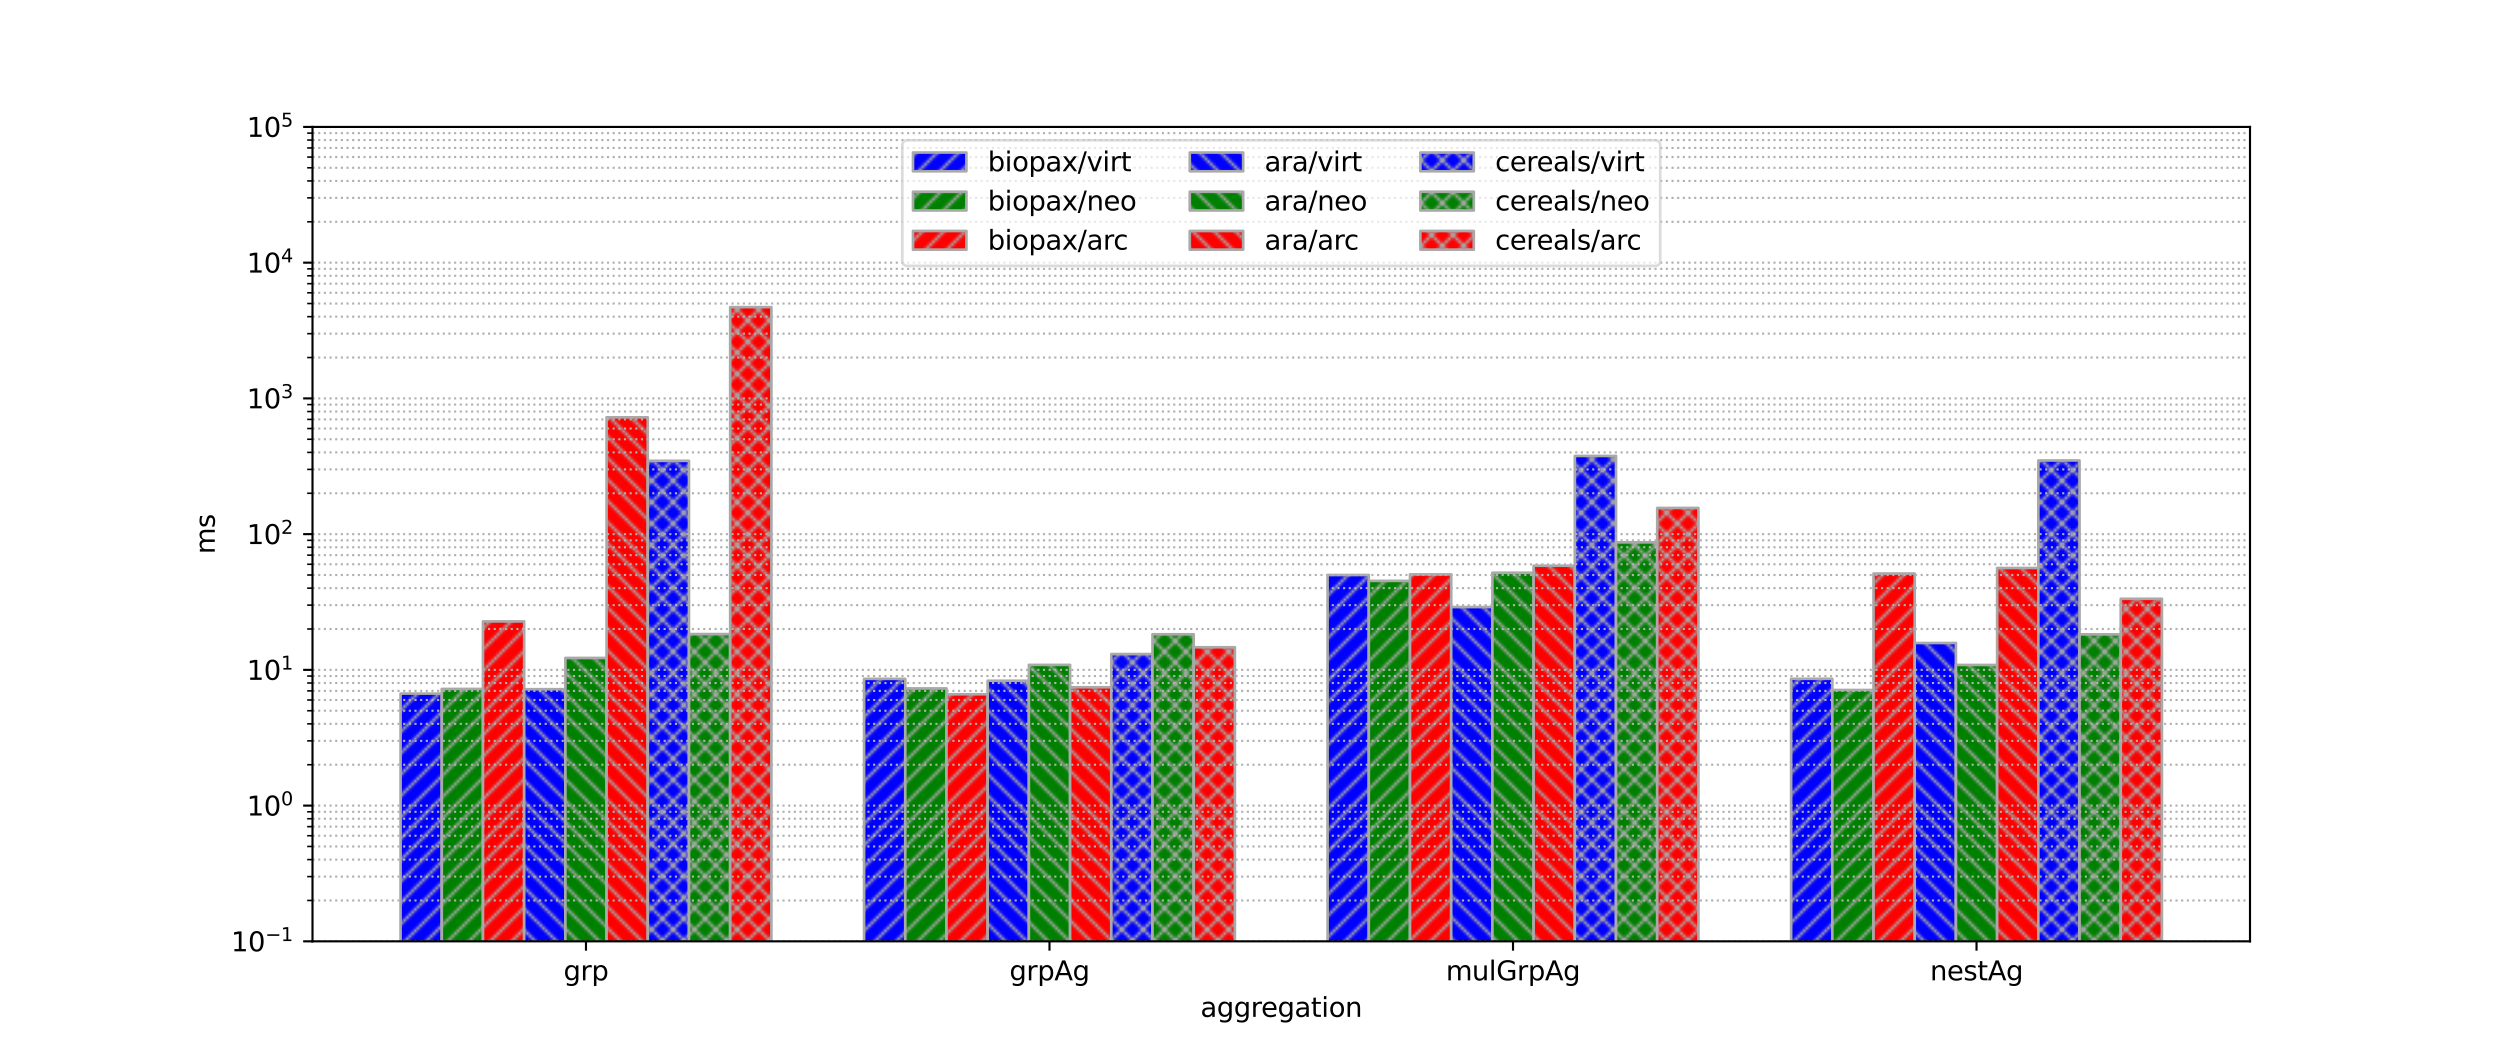 <?xml version="1.0" encoding="utf-8" standalone="no"?>
<!DOCTYPE svg PUBLIC "-//W3C//DTD SVG 1.1//EN"
  "http://www.w3.org/Graphics/SVG/1.1/DTD/svg11.dtd">
<svg xmlns:xlink="http://www.w3.org/1999/xlink" width="936pt" height="396pt" viewBox="0 0 936 396" xmlns="http://www.w3.org/2000/svg" version="1.1">
 <defs>
  <style type="text/css">*{stroke-linejoin: round; stroke-linecap: butt}</style>
 </defs>
 <g id="figure_1">
  <g id="patch_1">
   <path d="M 0 396 
L 936 396 
L 936 0 
L 0 0 
z
" style="fill: #ffffff"/>
  </g>
  <g id="axes_1">
   <g id="patch_2">
    <path d="M 117 352.44 
L 842.4 352.44 
L 842.4 47.52 
L 117 47.52 
z
" style="fill: #ffffff"/>
   </g>
   <g id="patch_3">
    <path d="M 149.973 51121.62 
L 165.399 51121.62 
L 165.399 259.673 
L 149.973 259.673 
z
" clip-path="url(#p33248827bf)" style="fill: url(#he54d817ed1); stroke: #a9a9a9; stroke-linejoin: miter"/>
   </g>
   <g id="patch_4">
    <path d="M 323.513 51121.62 
L 338.939 51121.62 
L 338.939 254.172 
L 323.513 254.172 
z
" clip-path="url(#p33248827bf)" style="fill: url(#he54d817ed1); stroke: #a9a9a9; stroke-linejoin: miter"/>
   </g>
   <g id="patch_5">
    <path d="M 497.054 51121.62 
L 512.48 51121.62 
L 512.48 215.278 
L 497.054 215.278 
z
" clip-path="url(#p33248827bf)" style="fill: url(#he54d817ed1); stroke: #a9a9a9; stroke-linejoin: miter"/>
   </g>
   <g id="patch_6">
    <path d="M 670.595 51121.62 
L 686.021 51121.62 
L 686.021 254.141 
L 670.595 254.141 
z
" clip-path="url(#p33248827bf)" style="fill: url(#he54d817ed1); stroke: #a9a9a9; stroke-linejoin: miter"/>
   </g>
   <g id="patch_7">
    <path d="M 165.399 51121.62 
L 180.824 51121.62 
L 180.824 257.933 
L 165.399 257.933 
z
" clip-path="url(#p33248827bf)" style="fill: url(#h259ce71953); stroke: #a9a9a9; stroke-linejoin: miter"/>
   </g>
   <g id="patch_8">
    <path d="M 338.939 51121.62 
L 354.365 51121.62 
L 354.365 257.749 
L 338.939 257.749 
z
" clip-path="url(#p33248827bf)" style="fill: url(#h259ce71953); stroke: #a9a9a9; stroke-linejoin: miter"/>
   </g>
   <g id="patch_9">
    <path d="M 512.48 51121.62 
L 527.906 51121.62 
L 527.906 217.47 
L 512.48 217.47 
z
" clip-path="url(#p33248827bf)" style="fill: url(#h259ce71953); stroke: #a9a9a9; stroke-linejoin: miter"/>
   </g>
   <g id="patch_10">
    <path d="M 686.021 51121.62 
L 701.446 51121.62 
L 701.446 258.331 
L 686.021 258.331 
z
" clip-path="url(#p33248827bf)" style="fill: url(#h259ce71953); stroke: #a9a9a9; stroke-linejoin: miter"/>
   </g>
   <g id="patch_11">
    <path d="M 180.824 51121.62 
L 196.25 51121.62 
L 196.25 232.646 
L 180.824 232.646 
z
" clip-path="url(#p33248827bf)" style="fill: url(#h0d21b7166c); stroke: #a9a9a9; stroke-linejoin: miter"/>
   </g>
   <g id="patch_12">
    <path d="M 354.365 51121.62 
L 369.791 51121.62 
L 369.791 259.924 
L 354.365 259.924 
z
" clip-path="url(#p33248827bf)" style="fill: url(#h0d21b7166c); stroke: #a9a9a9; stroke-linejoin: miter"/>
   </g>
   <g id="patch_13">
    <path d="M 527.906 51121.62 
L 543.332 51121.62 
L 543.332 215.057 
L 527.906 215.057 
z
" clip-path="url(#p33248827bf)" style="fill: url(#h0d21b7166c); stroke: #a9a9a9; stroke-linejoin: miter"/>
   </g>
   <g id="patch_14">
    <path d="M 701.446 51121.62 
L 716.872 51121.62 
L 716.872 214.742 
L 701.446 214.742 
z
" clip-path="url(#p33248827bf)" style="fill: url(#h0d21b7166c); stroke: #a9a9a9; stroke-linejoin: miter"/>
   </g>
   <g id="patch_15">
    <path d="M 196.25 51121.62 
L 211.676 51121.62 
L 211.676 258.045 
L 196.25 258.045 
z
" clip-path="url(#p33248827bf)" style="fill: url(#hd08a223cf0); stroke: #a9a9a9; stroke-linejoin: miter"/>
   </g>
   <g id="patch_16">
    <path d="M 369.791 51121.62 
L 385.217 51121.62 
L 385.217 254.86 
L 369.791 254.86 
z
" clip-path="url(#p33248827bf)" style="fill: url(#hd08a223cf0); stroke: #a9a9a9; stroke-linejoin: miter"/>
   </g>
   <g id="patch_17">
    <path d="M 543.332 51121.62 
L 558.757 51121.62 
L 558.757 227.295 
L 543.332 227.295 
z
" clip-path="url(#p33248827bf)" style="fill: url(#hd08a223cf0); stroke: #a9a9a9; stroke-linejoin: miter"/>
   </g>
   <g id="patch_18">
    <path d="M 716.872 51121.62 
L 732.298 51121.62 
L 732.298 240.729 
L 716.872 240.729 
z
" clip-path="url(#p33248827bf)" style="fill: url(#hd08a223cf0); stroke: #a9a9a9; stroke-linejoin: miter"/>
   </g>
   <g id="patch_19">
    <path d="M 211.676 51121.62 
L 227.102 51121.62 
L 227.102 246.344 
L 211.676 246.344 
z
" clip-path="url(#p33248827bf)" style="fill: url(#h68575ce1ff); stroke: #a9a9a9; stroke-linejoin: miter"/>
   </g>
   <g id="patch_20">
    <path d="M 385.217 51121.62 
L 400.643 51121.62 
L 400.643 248.928 
L 385.217 248.928 
z
" clip-path="url(#p33248827bf)" style="fill: url(#h68575ce1ff); stroke: #a9a9a9; stroke-linejoin: miter"/>
   </g>
   <g id="patch_21">
    <path d="M 558.757 51121.62 
L 574.183 51121.62 
L 574.183 214.425 
L 558.757 214.425 
z
" clip-path="url(#p33248827bf)" style="fill: url(#h68575ce1ff); stroke: #a9a9a9; stroke-linejoin: miter"/>
   </g>
   <g id="patch_22">
    <path d="M 732.298 51121.62 
L 747.724 51121.62 
L 747.724 248.947 
L 732.298 248.947 
z
" clip-path="url(#p33248827bf)" style="fill: url(#h68575ce1ff); stroke: #a9a9a9; stroke-linejoin: miter"/>
   </g>
   <g id="patch_23">
    <path d="M 227.102 51121.62 
L 242.528 51121.62 
L 242.528 156.261 
L 227.102 156.261 
z
" clip-path="url(#p33248827bf)" style="fill: url(#h7bed62c52a); stroke: #a9a9a9; stroke-linejoin: miter"/>
   </g>
   <g id="patch_24">
    <path d="M 400.643 51121.62 
L 416.068 51121.62 
L 416.068 257.316 
L 400.643 257.316 
z
" clip-path="url(#p33248827bf)" style="fill: url(#h7bed62c52a); stroke: #a9a9a9; stroke-linejoin: miter"/>
   </g>
   <g id="patch_25">
    <path d="M 574.183 51121.62 
L 589.609 51121.62 
L 589.609 211.813 
L 574.183 211.813 
z
" clip-path="url(#p33248827bf)" style="fill: url(#h7bed62c52a); stroke: #a9a9a9; stroke-linejoin: miter"/>
   </g>
   <g id="patch_26">
    <path d="M 747.724 51121.62 
L 763.15 51121.62 
L 763.15 212.656 
L 747.724 212.656 
z
" clip-path="url(#p33248827bf)" style="fill: url(#h7bed62c52a); stroke: #a9a9a9; stroke-linejoin: miter"/>
   </g>
   <g id="patch_27">
    <path d="M 242.528 51121.62 
L 257.954 51121.62 
L 257.954 172.535 
L 242.528 172.535 
z
" clip-path="url(#p33248827bf)" style="fill: url(#h394f03400f); stroke: #a9a9a9; stroke-linejoin: miter"/>
   </g>
   <g id="patch_28">
    <path d="M 416.068 51121.62 
L 431.494 51121.62 
L 431.494 244.894 
L 416.068 244.894 
z
" clip-path="url(#p33248827bf)" style="fill: url(#h394f03400f); stroke: #a9a9a9; stroke-linejoin: miter"/>
   </g>
   <g id="patch_29">
    <path d="M 589.609 51121.62 
L 605.035 51121.62 
L 605.035 170.694 
L 589.609 170.694 
z
" clip-path="url(#p33248827bf)" style="fill: url(#h394f03400f); stroke: #a9a9a9; stroke-linejoin: miter"/>
   </g>
   <g id="patch_30">
    <path d="M 763.15 51121.62 
L 778.576 51121.62 
L 778.576 172.408 
L 763.15 172.408 
z
" clip-path="url(#p33248827bf)" style="fill: url(#h394f03400f); stroke: #a9a9a9; stroke-linejoin: miter"/>
   </g>
   <g id="patch_31">
    <path d="M 257.954 51121.62 
L 273.379 51121.62 
L 273.379 237.407 
L 257.954 237.407 
z
" clip-path="url(#p33248827bf)" style="fill: url(#hf4acdbc3f7); stroke: #a9a9a9; stroke-linejoin: miter"/>
   </g>
   <g id="patch_32">
    <path d="M 431.494 51121.62 
L 446.92 51121.62 
L 446.92 237.461 
L 431.494 237.461 
z
" clip-path="url(#p33248827bf)" style="fill: url(#hf4acdbc3f7); stroke: #a9a9a9; stroke-linejoin: miter"/>
   </g>
   <g id="patch_33">
    <path d="M 605.035 51121.62 
L 620.461 51121.62 
L 620.461 203.054 
L 605.035 203.054 
z
" clip-path="url(#p33248827bf)" style="fill: url(#hf4acdbc3f7); stroke: #a9a9a9; stroke-linejoin: miter"/>
   </g>
   <g id="patch_34">
    <path d="M 778.576 51121.62 
L 794.001 51121.62 
L 794.001 237.495 
L 778.576 237.495 
z
" clip-path="url(#p33248827bf)" style="fill: url(#hf4acdbc3f7); stroke: #a9a9a9; stroke-linejoin: miter"/>
   </g>
   <g id="patch_35">
    <path d="M 273.379 51121.62 
L 288.805 51121.62 
L 288.805 114.984 
L 273.379 114.984 
z
" clip-path="url(#p33248827bf)" style="fill: url(#h3e6540f094); stroke: #a9a9a9; stroke-linejoin: miter"/>
   </g>
   <g id="patch_36">
    <path d="M 446.92 51121.62 
L 462.346 51121.62 
L 462.346 242.326 
L 446.92 242.326 
z
" clip-path="url(#p33248827bf)" style="fill: url(#h3e6540f094); stroke: #a9a9a9; stroke-linejoin: miter"/>
   </g>
   <g id="patch_37">
    <path d="M 620.461 51121.62 
L 635.887 51121.62 
L 635.887 190.179 
L 620.461 190.179 
z
" clip-path="url(#p33248827bf)" style="fill: url(#h3e6540f094); stroke: #a9a9a9; stroke-linejoin: miter"/>
   </g>
   <g id="patch_38">
    <path d="M 794.001 51121.62 
L 809.427 51121.62 
L 809.427 224.188 
L 794.001 224.188 
z
" clip-path="url(#p33248827bf)" style="fill: url(#h3e6540f094); stroke: #a9a9a9; stroke-linejoin: miter"/>
   </g>
   <g id="matplotlib.axis_1">
    <g id="xtick_1">
     <g id="line2d_1">
      <defs>
       <path id="md94bb6990f" d="M 0 0 
L 0 3.5 
" style="stroke: #000000; stroke-width: 0.8"/>
      </defs>
      <g>
       <use xlink:href="#md94bb6990f" x="219.389" y="352.44" style="stroke: #000000; stroke-width: 0.8"/>
      </g>
     </g>
     <g id="text_1">
      <!-- grp -->
      <g transform="translate(210.985 367.038) scale(0.1 -0.1)">
       <defs>
        <path id="DejaVuSans-67" d="M 2906 1791 
Q 2906 2416 2648 2759 
Q 2391 3103 1925 3103 
Q 1463 3103 1205 2759 
Q 947 2416 947 1791 
Q 947 1169 1205 825 
Q 1463 481 1925 481 
Q 2391 481 2648 825 
Q 2906 1169 2906 1791 
z
M 3481 434 
Q 3481 -459 3084 -895 
Q 2688 -1331 1869 -1331 
Q 1566 -1331 1297 -1286 
Q 1028 -1241 775 -1147 
L 775 -588 
Q 1028 -725 1275 -790 
Q 1522 -856 1778 -856 
Q 2344 -856 2625 -561 
Q 2906 -266 2906 331 
L 2906 616 
Q 2728 306 2450 153 
Q 2172 0 1784 0 
Q 1141 0 747 490 
Q 353 981 353 1791 
Q 353 2603 747 3093 
Q 1141 3584 1784 3584 
Q 2172 3584 2450 3431 
Q 2728 3278 2906 2969 
L 2906 3500 
L 3481 3500 
L 3481 434 
z
" transform="scale(0.016)"/>
        <path id="DejaVuSans-72" d="M 2631 2963 
Q 2534 3019 2420 3045 
Q 2306 3072 2169 3072 
Q 1681 3072 1420 2755 
Q 1159 2438 1159 1844 
L 1159 0 
L 581 0 
L 581 3500 
L 1159 3500 
L 1159 2956 
Q 1341 3275 1631 3429 
Q 1922 3584 2338 3584 
Q 2397 3584 2469 3576 
Q 2541 3569 2628 3553 
L 2631 2963 
z
" transform="scale(0.016)"/>
        <path id="DejaVuSans-70" d="M 1159 525 
L 1159 -1331 
L 581 -1331 
L 581 3500 
L 1159 3500 
L 1159 2969 
Q 1341 3281 1617 3432 
Q 1894 3584 2278 3584 
Q 2916 3584 3314 3078 
Q 3713 2572 3713 1747 
Q 3713 922 3314 415 
Q 2916 -91 2278 -91 
Q 1894 -91 1617 61 
Q 1341 213 1159 525 
z
M 3116 1747 
Q 3116 2381 2855 2742 
Q 2594 3103 2138 3103 
Q 1681 3103 1420 2742 
Q 1159 2381 1159 1747 
Q 1159 1113 1420 752 
Q 1681 391 2138 391 
Q 2594 391 2855 752 
Q 3116 1113 3116 1747 
z
" transform="scale(0.016)"/>
       </defs>
       <use xlink:href="#DejaVuSans-67"/>
       <use xlink:href="#DejaVuSans-72" x="63.477"/>
       <use xlink:href="#DejaVuSans-70" x="104.59"/>
      </g>
     </g>
    </g>
    <g id="xtick_2">
     <g id="line2d_2">
      <g>
       <use xlink:href="#md94bb6990f" x="392.93" y="352.44" style="stroke: #000000; stroke-width: 0.8"/>
      </g>
     </g>
     <g id="text_2">
      <!-- grpAg -->
      <g transform="translate(377.931 367.038) scale(0.1 -0.1)">
       <defs>
        <path id="DejaVuSans-41" d="M 2188 4044 
L 1331 1722 
L 3047 1722 
L 2188 4044 
z
M 1831 4666 
L 2547 4666 
L 4325 0 
L 3669 0 
L 3244 1197 
L 1141 1197 
L 716 0 
L 50 0 
L 1831 4666 
z
" transform="scale(0.016)"/>
       </defs>
       <use xlink:href="#DejaVuSans-67"/>
       <use xlink:href="#DejaVuSans-72" x="63.477"/>
       <use xlink:href="#DejaVuSans-70" x="104.59"/>
       <use xlink:href="#DejaVuSans-41" x="168.066"/>
       <use xlink:href="#DejaVuSans-67" x="236.475"/>
      </g>
     </g>
    </g>
    <g id="xtick_3">
     <g id="line2d_3">
      <g>
       <use xlink:href="#md94bb6990f" x="566.47" y="352.44" style="stroke: #000000; stroke-width: 0.8"/>
      </g>
     </g>
     <g id="text_3">
      <!-- mulGrpAg -->
      <g transform="translate(541.344 367.038) scale(0.1 -0.1)">
       <defs>
        <path id="DejaVuSans-6d" d="M 3328 2828 
Q 3544 3216 3844 3400 
Q 4144 3584 4550 3584 
Q 5097 3584 5394 3201 
Q 5691 2819 5691 2113 
L 5691 0 
L 5113 0 
L 5113 2094 
Q 5113 2597 4934 2840 
Q 4756 3084 4391 3084 
Q 3944 3084 3684 2787 
Q 3425 2491 3425 1978 
L 3425 0 
L 2847 0 
L 2847 2094 
Q 2847 2600 2669 2842 
Q 2491 3084 2119 3084 
Q 1678 3084 1418 2786 
Q 1159 2488 1159 1978 
L 1159 0 
L 581 0 
L 581 3500 
L 1159 3500 
L 1159 2956 
Q 1356 3278 1631 3431 
Q 1906 3584 2284 3584 
Q 2666 3584 2933 3390 
Q 3200 3197 3328 2828 
z
" transform="scale(0.016)"/>
        <path id="DejaVuSans-75" d="M 544 1381 
L 544 3500 
L 1119 3500 
L 1119 1403 
Q 1119 906 1312 657 
Q 1506 409 1894 409 
Q 2359 409 2629 706 
Q 2900 1003 2900 1516 
L 2900 3500 
L 3475 3500 
L 3475 0 
L 2900 0 
L 2900 538 
Q 2691 219 2414 64 
Q 2138 -91 1772 -91 
Q 1169 -91 856 284 
Q 544 659 544 1381 
z
M 1991 3584 
L 1991 3584 
z
" transform="scale(0.016)"/>
        <path id="DejaVuSans-6c" d="M 603 4863 
L 1178 4863 
L 1178 0 
L 603 0 
L 603 4863 
z
" transform="scale(0.016)"/>
        <path id="DejaVuSans-47" d="M 3809 666 
L 3809 1919 
L 2778 1919 
L 2778 2438 
L 4434 2438 
L 4434 434 
Q 4069 175 3628 42 
Q 3188 -91 2688 -91 
Q 1594 -91 976 548 
Q 359 1188 359 2328 
Q 359 3472 976 4111 
Q 1594 4750 2688 4750 
Q 3144 4750 3555 4637 
Q 3966 4525 4313 4306 
L 4313 3634 
Q 3963 3931 3569 4081 
Q 3175 4231 2741 4231 
Q 1884 4231 1454 3753 
Q 1025 3275 1025 2328 
Q 1025 1384 1454 906 
Q 1884 428 2741 428 
Q 3075 428 3337 486 
Q 3600 544 3809 666 
z
" transform="scale(0.016)"/>
       </defs>
       <use xlink:href="#DejaVuSans-6d"/>
       <use xlink:href="#DejaVuSans-75" x="97.412"/>
       <use xlink:href="#DejaVuSans-6c" x="160.791"/>
       <use xlink:href="#DejaVuSans-47" x="188.574"/>
       <use xlink:href="#DejaVuSans-72" x="266.064"/>
       <use xlink:href="#DejaVuSans-70" x="307.178"/>
       <use xlink:href="#DejaVuSans-41" x="370.654"/>
       <use xlink:href="#DejaVuSans-67" x="439.062"/>
      </g>
     </g>
    </g>
    <g id="xtick_4">
     <g id="line2d_4">
      <g>
       <use xlink:href="#md94bb6990f" x="740.011" y="352.44" style="stroke: #000000; stroke-width: 0.8"/>
      </g>
     </g>
     <g id="text_4">
      <!-- nestAg -->
      <g transform="translate(722.606 367.038) scale(0.1 -0.1)">
       <defs>
        <path id="DejaVuSans-6e" d="M 3513 2113 
L 3513 0 
L 2938 0 
L 2938 2094 
Q 2938 2591 2744 2837 
Q 2550 3084 2163 3084 
Q 1697 3084 1428 2787 
Q 1159 2491 1159 1978 
L 1159 0 
L 581 0 
L 581 3500 
L 1159 3500 
L 1159 2956 
Q 1366 3272 1645 3428 
Q 1925 3584 2291 3584 
Q 2894 3584 3203 3211 
Q 3513 2838 3513 2113 
z
" transform="scale(0.016)"/>
        <path id="DejaVuSans-65" d="M 3597 1894 
L 3597 1613 
L 953 1613 
Q 991 1019 1311 708 
Q 1631 397 2203 397 
Q 2534 397 2845 478 
Q 3156 559 3463 722 
L 3463 178 
Q 3153 47 2828 -22 
Q 2503 -91 2169 -91 
Q 1331 -91 842 396 
Q 353 884 353 1716 
Q 353 2575 817 3079 
Q 1281 3584 2069 3584 
Q 2775 3584 3186 3129 
Q 3597 2675 3597 1894 
z
M 3022 2063 
Q 3016 2534 2758 2815 
Q 2500 3097 2075 3097 
Q 1594 3097 1305 2825 
Q 1016 2553 972 2059 
L 3022 2063 
z
" transform="scale(0.016)"/>
        <path id="DejaVuSans-73" d="M 2834 3397 
L 2834 2853 
Q 2591 2978 2328 3040 
Q 2066 3103 1784 3103 
Q 1356 3103 1142 2972 
Q 928 2841 928 2578 
Q 928 2378 1081 2264 
Q 1234 2150 1697 2047 
L 1894 2003 
Q 2506 1872 2764 1633 
Q 3022 1394 3022 966 
Q 3022 478 2636 193 
Q 2250 -91 1575 -91 
Q 1294 -91 989 -36 
Q 684 19 347 128 
L 347 722 
Q 666 556 975 473 
Q 1284 391 1588 391 
Q 1994 391 2212 530 
Q 2431 669 2431 922 
Q 2431 1156 2273 1281 
Q 2116 1406 1581 1522 
L 1381 1569 
Q 847 1681 609 1914 
Q 372 2147 372 2553 
Q 372 3047 722 3315 
Q 1072 3584 1716 3584 
Q 2034 3584 2315 3537 
Q 2597 3491 2834 3397 
z
" transform="scale(0.016)"/>
        <path id="DejaVuSans-74" d="M 1172 4494 
L 1172 3500 
L 2356 3500 
L 2356 3053 
L 1172 3053 
L 1172 1153 
Q 1172 725 1289 603 
Q 1406 481 1766 481 
L 2356 481 
L 2356 0 
L 1766 0 
Q 1100 0 847 248 
Q 594 497 594 1153 
L 594 3053 
L 172 3053 
L 172 3500 
L 594 3500 
L 594 4494 
L 1172 4494 
z
" transform="scale(0.016)"/>
       </defs>
       <use xlink:href="#DejaVuSans-6e"/>
       <use xlink:href="#DejaVuSans-65" x="63.379"/>
       <use xlink:href="#DejaVuSans-73" x="124.902"/>
       <use xlink:href="#DejaVuSans-74" x="177.002"/>
       <use xlink:href="#DejaVuSans-41" x="216.211"/>
       <use xlink:href="#DejaVuSans-67" x="284.619"/>
      </g>
     </g>
    </g>
    <g id="text_5">
     <!-- aggregation -->
     <g transform="translate(449.452 380.717) scale(0.1 -0.1)">
      <defs>
       <path id="DejaVuSans-61" d="M 2194 1759 
Q 1497 1759 1228 1600 
Q 959 1441 959 1056 
Q 959 750 1161 570 
Q 1363 391 1709 391 
Q 2188 391 2477 730 
Q 2766 1069 2766 1631 
L 2766 1759 
L 2194 1759 
z
M 3341 1997 
L 3341 0 
L 2766 0 
L 2766 531 
Q 2569 213 2275 61 
Q 1981 -91 1556 -91 
Q 1019 -91 701 211 
Q 384 513 384 1019 
Q 384 1609 779 1909 
Q 1175 2209 1959 2209 
L 2766 2209 
L 2766 2266 
Q 2766 2663 2505 2880 
Q 2244 3097 1772 3097 
Q 1472 3097 1187 3025 
Q 903 2953 641 2809 
L 641 3341 
Q 956 3463 1253 3523 
Q 1550 3584 1831 3584 
Q 2591 3584 2966 3190 
Q 3341 2797 3341 1997 
z
" transform="scale(0.016)"/>
       <path id="DejaVuSans-69" d="M 603 3500 
L 1178 3500 
L 1178 0 
L 603 0 
L 603 3500 
z
M 603 4863 
L 1178 4863 
L 1178 4134 
L 603 4134 
L 603 4863 
z
" transform="scale(0.016)"/>
       <path id="DejaVuSans-6f" d="M 1959 3097 
Q 1497 3097 1228 2736 
Q 959 2375 959 1747 
Q 959 1119 1226 758 
Q 1494 397 1959 397 
Q 2419 397 2687 759 
Q 2956 1122 2956 1747 
Q 2956 2369 2687 2733 
Q 2419 3097 1959 3097 
z
M 1959 3584 
Q 2709 3584 3137 3096 
Q 3566 2609 3566 1747 
Q 3566 888 3137 398 
Q 2709 -91 1959 -91 
Q 1206 -91 779 398 
Q 353 888 353 1747 
Q 353 2609 779 3096 
Q 1206 3584 1959 3584 
z
" transform="scale(0.016)"/>
      </defs>
      <use xlink:href="#DejaVuSans-61"/>
      <use xlink:href="#DejaVuSans-67" x="61.279"/>
      <use xlink:href="#DejaVuSans-67" x="124.756"/>
      <use xlink:href="#DejaVuSans-72" x="188.232"/>
      <use xlink:href="#DejaVuSans-65" x="227.096"/>
      <use xlink:href="#DejaVuSans-67" x="288.619"/>
      <use xlink:href="#DejaVuSans-61" x="352.096"/>
      <use xlink:href="#DejaVuSans-74" x="413.375"/>
      <use xlink:href="#DejaVuSans-69" x="452.584"/>
      <use xlink:href="#DejaVuSans-6f" x="480.367"/>
      <use xlink:href="#DejaVuSans-6e" x="541.549"/>
     </g>
    </g>
   </g>
   <g id="matplotlib.axis_2">
    <g id="ytick_1">
     <g id="line2d_5">
      <path d="M 117 352.44 
L 842.4 352.44 
" clip-path="url(#p33248827bf)" style="fill: none; stroke-dasharray: 0.8,1.32; stroke-dashoffset: 0; stroke: #b0b0b0; stroke-width: 0.8"/>
     </g>
     <g id="line2d_6">
      <defs>
       <path id="m921f5df0cf" d="M 0 0 
L -3.5 0 
" style="stroke: #000000; stroke-width: 0.8"/>
      </defs>
      <g>
       <use xlink:href="#m921f5df0cf" x="117" y="352.44" style="stroke: #000000; stroke-width: 0.8"/>
      </g>
     </g>
     <g id="text_6">
      <!-- $\mathdefault{10^{-1}}$ -->
      <g transform="translate(86.5 356.239) scale(0.1 -0.1)">
       <defs>
        <path id="DejaVuSans-31" d="M 794 531 
L 1825 531 
L 1825 4091 
L 703 3866 
L 703 4441 
L 1819 4666 
L 2450 4666 
L 2450 531 
L 3481 531 
L 3481 0 
L 794 0 
L 794 531 
z
" transform="scale(0.016)"/>
        <path id="DejaVuSans-30" d="M 2034 4250 
Q 1547 4250 1301 3770 
Q 1056 3291 1056 2328 
Q 1056 1369 1301 889 
Q 1547 409 2034 409 
Q 2525 409 2770 889 
Q 3016 1369 3016 2328 
Q 3016 3291 2770 3770 
Q 2525 4250 2034 4250 
z
M 2034 4750 
Q 2819 4750 3233 4129 
Q 3647 3509 3647 2328 
Q 3647 1150 3233 529 
Q 2819 -91 2034 -91 
Q 1250 -91 836 529 
Q 422 1150 422 2328 
Q 422 3509 836 4129 
Q 1250 4750 2034 4750 
z
" transform="scale(0.016)"/>
        <path id="DejaVuSans-2212" d="M 678 2272 
L 4684 2272 
L 4684 1741 
L 678 1741 
L 678 2272 
z
" transform="scale(0.016)"/>
       </defs>
       <use xlink:href="#DejaVuSans-31" transform="translate(0 0.684)"/>
       <use xlink:href="#DejaVuSans-30" transform="translate(63.623 0.684)"/>
       <use xlink:href="#DejaVuSans-2212" transform="translate(128.203 38.966) scale(0.7)"/>
       <use xlink:href="#DejaVuSans-31" transform="translate(186.855 38.966) scale(0.7)"/>
      </g>
     </g>
    </g>
    <g id="ytick_2">
     <g id="line2d_7">
      <path d="M 117 301.62 
L 842.4 301.62 
" clip-path="url(#p33248827bf)" style="fill: none; stroke-dasharray: 0.8,1.32; stroke-dashoffset: 0; stroke: #b0b0b0; stroke-width: 0.8"/>
     </g>
     <g id="line2d_8">
      <g>
       <use xlink:href="#m921f5df0cf" x="117" y="301.62" style="stroke: #000000; stroke-width: 0.8"/>
      </g>
     </g>
     <g id="text_7">
      <!-- $\mathdefault{10^{0}}$ -->
      <g transform="translate(92.4 305.419) scale(0.1 -0.1)">
       <use xlink:href="#DejaVuSans-31" transform="translate(0 0.766)"/>
       <use xlink:href="#DejaVuSans-30" transform="translate(63.623 0.766)"/>
       <use xlink:href="#DejaVuSans-30" transform="translate(128.203 39.047) scale(0.7)"/>
      </g>
     </g>
    </g>
    <g id="ytick_3">
     <g id="line2d_9">
      <path d="M 117 250.8 
L 842.4 250.8 
" clip-path="url(#p33248827bf)" style="fill: none; stroke-dasharray: 0.8,1.32; stroke-dashoffset: 0; stroke: #b0b0b0; stroke-width: 0.8"/>
     </g>
     <g id="line2d_10">
      <g>
       <use xlink:href="#m921f5df0cf" x="117" y="250.8" style="stroke: #000000; stroke-width: 0.8"/>
      </g>
     </g>
     <g id="text_8">
      <!-- $\mathdefault{10^{1}}$ -->
      <g transform="translate(92.4 254.599) scale(0.1 -0.1)">
       <use xlink:href="#DejaVuSans-31" transform="translate(0 0.684)"/>
       <use xlink:href="#DejaVuSans-30" transform="translate(63.623 0.684)"/>
       <use xlink:href="#DejaVuSans-31" transform="translate(128.203 38.966) scale(0.7)"/>
      </g>
     </g>
    </g>
    <g id="ytick_4">
     <g id="line2d_11">
      <path d="M 117 199.98 
L 842.4 199.98 
" clip-path="url(#p33248827bf)" style="fill: none; stroke-dasharray: 0.8,1.32; stroke-dashoffset: 0; stroke: #b0b0b0; stroke-width: 0.8"/>
     </g>
     <g id="line2d_12">
      <g>
       <use xlink:href="#m921f5df0cf" x="117" y="199.98" style="stroke: #000000; stroke-width: 0.8"/>
      </g>
     </g>
     <g id="text_9">
      <!-- $\mathdefault{10^{2}}$ -->
      <g transform="translate(92.4 203.779) scale(0.1 -0.1)">
       <defs>
        <path id="DejaVuSans-32" d="M 1228 531 
L 3431 531 
L 3431 0 
L 469 0 
L 469 531 
Q 828 903 1448 1529 
Q 2069 2156 2228 2338 
Q 2531 2678 2651 2914 
Q 2772 3150 2772 3378 
Q 2772 3750 2511 3984 
Q 2250 4219 1831 4219 
Q 1534 4219 1204 4116 
Q 875 4013 500 3803 
L 500 4441 
Q 881 4594 1212 4672 
Q 1544 4750 1819 4750 
Q 2544 4750 2975 4387 
Q 3406 4025 3406 3419 
Q 3406 3131 3298 2873 
Q 3191 2616 2906 2266 
Q 2828 2175 2409 1742 
Q 1991 1309 1228 531 
z
" transform="scale(0.016)"/>
       </defs>
       <use xlink:href="#DejaVuSans-31" transform="translate(0 0.766)"/>
       <use xlink:href="#DejaVuSans-30" transform="translate(63.623 0.766)"/>
       <use xlink:href="#DejaVuSans-32" transform="translate(128.203 39.047) scale(0.7)"/>
      </g>
     </g>
    </g>
    <g id="ytick_5">
     <g id="line2d_13">
      <path d="M 117 149.16 
L 842.4 149.16 
" clip-path="url(#p33248827bf)" style="fill: none; stroke-dasharray: 0.8,1.32; stroke-dashoffset: 0; stroke: #b0b0b0; stroke-width: 0.8"/>
     </g>
     <g id="line2d_14">
      <g>
       <use xlink:href="#m921f5df0cf" x="117" y="149.16" style="stroke: #000000; stroke-width: 0.8"/>
      </g>
     </g>
     <g id="text_10">
      <!-- $\mathdefault{10^{3}}$ -->
      <g transform="translate(92.4 152.959) scale(0.1 -0.1)">
       <defs>
        <path id="DejaVuSans-33" d="M 2597 2516 
Q 3050 2419 3304 2112 
Q 3559 1806 3559 1356 
Q 3559 666 3084 287 
Q 2609 -91 1734 -91 
Q 1441 -91 1130 -33 
Q 819 25 488 141 
L 488 750 
Q 750 597 1062 519 
Q 1375 441 1716 441 
Q 2309 441 2620 675 
Q 2931 909 2931 1356 
Q 2931 1769 2642 2001 
Q 2353 2234 1838 2234 
L 1294 2234 
L 1294 2753 
L 1863 2753 
Q 2328 2753 2575 2939 
Q 2822 3125 2822 3475 
Q 2822 3834 2567 4026 
Q 2313 4219 1838 4219 
Q 1578 4219 1281 4162 
Q 984 4106 628 3988 
L 628 4550 
Q 988 4650 1302 4700 
Q 1616 4750 1894 4750 
Q 2613 4750 3031 4423 
Q 3450 4097 3450 3541 
Q 3450 3153 3228 2886 
Q 3006 2619 2597 2516 
z
" transform="scale(0.016)"/>
       </defs>
       <use xlink:href="#DejaVuSans-31" transform="translate(0 0.766)"/>
       <use xlink:href="#DejaVuSans-30" transform="translate(63.623 0.766)"/>
       <use xlink:href="#DejaVuSans-33" transform="translate(128.203 39.047) scale(0.7)"/>
      </g>
     </g>
    </g>
    <g id="ytick_6">
     <g id="line2d_15">
      <path d="M 117 98.34 
L 842.4 98.34 
" clip-path="url(#p33248827bf)" style="fill: none; stroke-dasharray: 0.8,1.32; stroke-dashoffset: 0; stroke: #b0b0b0; stroke-width: 0.8"/>
     </g>
     <g id="line2d_16">
      <g>
       <use xlink:href="#m921f5df0cf" x="117" y="98.34" style="stroke: #000000; stroke-width: 0.8"/>
      </g>
     </g>
     <g id="text_11">
      <!-- $\mathdefault{10^{4}}$ -->
      <g transform="translate(92.4 102.139) scale(0.1 -0.1)">
       <defs>
        <path id="DejaVuSans-34" d="M 2419 4116 
L 825 1625 
L 2419 1625 
L 2419 4116 
z
M 2253 4666 
L 3047 4666 
L 3047 1625 
L 3713 1625 
L 3713 1100 
L 3047 1100 
L 3047 0 
L 2419 0 
L 2419 1100 
L 313 1100 
L 313 1709 
L 2253 4666 
z
" transform="scale(0.016)"/>
       </defs>
       <use xlink:href="#DejaVuSans-31" transform="translate(0 0.684)"/>
       <use xlink:href="#DejaVuSans-30" transform="translate(63.623 0.684)"/>
       <use xlink:href="#DejaVuSans-34" transform="translate(128.203 38.966) scale(0.7)"/>
      </g>
     </g>
    </g>
    <g id="ytick_7">
     <g id="line2d_17">
      <path d="M 117 47.52 
L 842.4 47.52 
" clip-path="url(#p33248827bf)" style="fill: none; stroke-dasharray: 0.8,1.32; stroke-dashoffset: 0; stroke: #b0b0b0; stroke-width: 0.8"/>
     </g>
     <g id="line2d_18">
      <g>
       <use xlink:href="#m921f5df0cf" x="117" y="47.52" style="stroke: #000000; stroke-width: 0.8"/>
      </g>
     </g>
     <g id="text_12">
      <!-- $\mathdefault{10^{5}}$ -->
      <g transform="translate(92.4 51.319) scale(0.1 -0.1)">
       <defs>
        <path id="DejaVuSans-35" d="M 691 4666 
L 3169 4666 
L 3169 4134 
L 1269 4134 
L 1269 2991 
Q 1406 3038 1543 3061 
Q 1681 3084 1819 3084 
Q 2600 3084 3056 2656 
Q 3513 2228 3513 1497 
Q 3513 744 3044 326 
Q 2575 -91 1722 -91 
Q 1428 -91 1123 -41 
Q 819 9 494 109 
L 494 744 
Q 775 591 1075 516 
Q 1375 441 1709 441 
Q 2250 441 2565 725 
Q 2881 1009 2881 1497 
Q 2881 1984 2565 2268 
Q 2250 2553 1709 2553 
Q 1456 2553 1204 2497 
Q 953 2441 691 2322 
L 691 4666 
z
" transform="scale(0.016)"/>
       </defs>
       <use xlink:href="#DejaVuSans-31" transform="translate(0 0.684)"/>
       <use xlink:href="#DejaVuSans-30" transform="translate(63.623 0.684)"/>
       <use xlink:href="#DejaVuSans-35" transform="translate(128.203 38.966) scale(0.7)"/>
      </g>
     </g>
    </g>
    <g id="ytick_8">
     <g id="line2d_19">
      <path d="M 117 337.142 
L 842.4 337.142 
" clip-path="url(#p33248827bf)" style="fill: none; stroke-dasharray: 0.8,1.32; stroke-dashoffset: 0; stroke: #b0b0b0; stroke-width: 0.8"/>
     </g>
     <g id="line2d_20">
      <defs>
       <path id="m0a030a073f" d="M 0 0 
L -2 0 
" style="stroke: #000000; stroke-width: 0.6"/>
      </defs>
      <g>
       <use xlink:href="#m0a030a073f" x="117" y="337.142" style="stroke: #000000; stroke-width: 0.6"/>
      </g>
     </g>
    </g>
    <g id="ytick_9">
     <g id="line2d_21">
      <path d="M 117 328.193 
L 842.4 328.193 
" clip-path="url(#p33248827bf)" style="fill: none; stroke-dasharray: 0.8,1.32; stroke-dashoffset: 0; stroke: #b0b0b0; stroke-width: 0.8"/>
     </g>
     <g id="line2d_22">
      <g>
       <use xlink:href="#m0a030a073f" x="117" y="328.193" style="stroke: #000000; stroke-width: 0.6"/>
      </g>
     </g>
    </g>
    <g id="ytick_10">
     <g id="line2d_23">
      <path d="M 117 321.843 
L 842.4 321.843 
" clip-path="url(#p33248827bf)" style="fill: none; stroke-dasharray: 0.8,1.32; stroke-dashoffset: 0; stroke: #b0b0b0; stroke-width: 0.8"/>
     </g>
     <g id="line2d_24">
      <g>
       <use xlink:href="#m0a030a073f" x="117" y="321.843" style="stroke: #000000; stroke-width: 0.6"/>
      </g>
     </g>
    </g>
    <g id="ytick_11">
     <g id="line2d_25">
      <path d="M 117 316.918 
L 842.4 316.918 
" clip-path="url(#p33248827bf)" style="fill: none; stroke-dasharray: 0.8,1.32; stroke-dashoffset: 0; stroke: #b0b0b0; stroke-width: 0.8"/>
     </g>
     <g id="line2d_26">
      <g>
       <use xlink:href="#m0a030a073f" x="117" y="316.918" style="stroke: #000000; stroke-width: 0.6"/>
      </g>
     </g>
    </g>
    <g id="ytick_12">
     <g id="line2d_27">
      <path d="M 117 312.894 
L 842.4 312.894 
" clip-path="url(#p33248827bf)" style="fill: none; stroke-dasharray: 0.8,1.32; stroke-dashoffset: 0; stroke: #b0b0b0; stroke-width: 0.8"/>
     </g>
     <g id="line2d_28">
      <g>
       <use xlink:href="#m0a030a073f" x="117" y="312.894" style="stroke: #000000; stroke-width: 0.6"/>
      </g>
     </g>
    </g>
    <g id="ytick_13">
     <g id="line2d_29">
      <path d="M 117 309.492 
L 842.4 309.492 
" clip-path="url(#p33248827bf)" style="fill: none; stroke-dasharray: 0.8,1.32; stroke-dashoffset: 0; stroke: #b0b0b0; stroke-width: 0.8"/>
     </g>
     <g id="line2d_30">
      <g>
       <use xlink:href="#m0a030a073f" x="117" y="309.492" style="stroke: #000000; stroke-width: 0.6"/>
      </g>
     </g>
    </g>
    <g id="ytick_14">
     <g id="line2d_31">
      <path d="M 117 306.545 
L 842.4 306.545 
" clip-path="url(#p33248827bf)" style="fill: none; stroke-dasharray: 0.8,1.32; stroke-dashoffset: 0; stroke: #b0b0b0; stroke-width: 0.8"/>
     </g>
     <g id="line2d_32">
      <g>
       <use xlink:href="#m0a030a073f" x="117" y="306.545" style="stroke: #000000; stroke-width: 0.6"/>
      </g>
     </g>
    </g>
    <g id="ytick_15">
     <g id="line2d_33">
      <path d="M 117 303.945 
L 842.4 303.945 
" clip-path="url(#p33248827bf)" style="fill: none; stroke-dasharray: 0.8,1.32; stroke-dashoffset: 0; stroke: #b0b0b0; stroke-width: 0.8"/>
     </g>
     <g id="line2d_34">
      <g>
       <use xlink:href="#m0a030a073f" x="117" y="303.945" style="stroke: #000000; stroke-width: 0.6"/>
      </g>
     </g>
    </g>
    <g id="ytick_16">
     <g id="line2d_35">
      <path d="M 117 286.322 
L 842.4 286.322 
" clip-path="url(#p33248827bf)" style="fill: none; stroke-dasharray: 0.8,1.32; stroke-dashoffset: 0; stroke: #b0b0b0; stroke-width: 0.8"/>
     </g>
     <g id="line2d_36">
      <g>
       <use xlink:href="#m0a030a073f" x="117" y="286.322" style="stroke: #000000; stroke-width: 0.6"/>
      </g>
     </g>
    </g>
    <g id="ytick_17">
     <g id="line2d_37">
      <path d="M 117 277.373 
L 842.4 277.373 
" clip-path="url(#p33248827bf)" style="fill: none; stroke-dasharray: 0.8,1.32; stroke-dashoffset: 0; stroke: #b0b0b0; stroke-width: 0.8"/>
     </g>
     <g id="line2d_38">
      <g>
       <use xlink:href="#m0a030a073f" x="117" y="277.373" style="stroke: #000000; stroke-width: 0.6"/>
      </g>
     </g>
    </g>
    <g id="ytick_18">
     <g id="line2d_39">
      <path d="M 117 271.023 
L 842.4 271.023 
" clip-path="url(#p33248827bf)" style="fill: none; stroke-dasharray: 0.8,1.32; stroke-dashoffset: 0; stroke: #b0b0b0; stroke-width: 0.8"/>
     </g>
     <g id="line2d_40">
      <g>
       <use xlink:href="#m0a030a073f" x="117" y="271.023" style="stroke: #000000; stroke-width: 0.6"/>
      </g>
     </g>
    </g>
    <g id="ytick_19">
     <g id="line2d_41">
      <path d="M 117 266.098 
L 842.4 266.098 
" clip-path="url(#p33248827bf)" style="fill: none; stroke-dasharray: 0.8,1.32; stroke-dashoffset: 0; stroke: #b0b0b0; stroke-width: 0.8"/>
     </g>
     <g id="line2d_42">
      <g>
       <use xlink:href="#m0a030a073f" x="117" y="266.098" style="stroke: #000000; stroke-width: 0.6"/>
      </g>
     </g>
    </g>
    <g id="ytick_20">
     <g id="line2d_43">
      <path d="M 117 262.074 
L 842.4 262.074 
" clip-path="url(#p33248827bf)" style="fill: none; stroke-dasharray: 0.8,1.32; stroke-dashoffset: 0; stroke: #b0b0b0; stroke-width: 0.8"/>
     </g>
     <g id="line2d_44">
      <g>
       <use xlink:href="#m0a030a073f" x="117" y="262.074" style="stroke: #000000; stroke-width: 0.6"/>
      </g>
     </g>
    </g>
    <g id="ytick_21">
     <g id="line2d_45">
      <path d="M 117 258.672 
L 842.4 258.672 
" clip-path="url(#p33248827bf)" style="fill: none; stroke-dasharray: 0.8,1.32; stroke-dashoffset: 0; stroke: #b0b0b0; stroke-width: 0.8"/>
     </g>
     <g id="line2d_46">
      <g>
       <use xlink:href="#m0a030a073f" x="117" y="258.672" style="stroke: #000000; stroke-width: 0.6"/>
      </g>
     </g>
    </g>
    <g id="ytick_22">
     <g id="line2d_47">
      <path d="M 117 255.725 
L 842.4 255.725 
" clip-path="url(#p33248827bf)" style="fill: none; stroke-dasharray: 0.8,1.32; stroke-dashoffset: 0; stroke: #b0b0b0; stroke-width: 0.8"/>
     </g>
     <g id="line2d_48">
      <g>
       <use xlink:href="#m0a030a073f" x="117" y="255.725" style="stroke: #000000; stroke-width: 0.6"/>
      </g>
     </g>
    </g>
    <g id="ytick_23">
     <g id="line2d_49">
      <path d="M 117 253.125 
L 842.4 253.125 
" clip-path="url(#p33248827bf)" style="fill: none; stroke-dasharray: 0.8,1.32; stroke-dashoffset: 0; stroke: #b0b0b0; stroke-width: 0.8"/>
     </g>
     <g id="line2d_50">
      <g>
       <use xlink:href="#m0a030a073f" x="117" y="253.125" style="stroke: #000000; stroke-width: 0.6"/>
      </g>
     </g>
    </g>
    <g id="ytick_24">
     <g id="line2d_51">
      <path d="M 117 235.502 
L 842.4 235.502 
" clip-path="url(#p33248827bf)" style="fill: none; stroke-dasharray: 0.8,1.32; stroke-dashoffset: 0; stroke: #b0b0b0; stroke-width: 0.8"/>
     </g>
     <g id="line2d_52">
      <g>
       <use xlink:href="#m0a030a073f" x="117" y="235.502" style="stroke: #000000; stroke-width: 0.6"/>
      </g>
     </g>
    </g>
    <g id="ytick_25">
     <g id="line2d_53">
      <path d="M 117 226.553 
L 842.4 226.553 
" clip-path="url(#p33248827bf)" style="fill: none; stroke-dasharray: 0.8,1.32; stroke-dashoffset: 0; stroke: #b0b0b0; stroke-width: 0.8"/>
     </g>
     <g id="line2d_54">
      <g>
       <use xlink:href="#m0a030a073f" x="117" y="226.553" style="stroke: #000000; stroke-width: 0.6"/>
      </g>
     </g>
    </g>
    <g id="ytick_26">
     <g id="line2d_55">
      <path d="M 117 220.203 
L 842.4 220.203 
" clip-path="url(#p33248827bf)" style="fill: none; stroke-dasharray: 0.8,1.32; stroke-dashoffset: 0; stroke: #b0b0b0; stroke-width: 0.8"/>
     </g>
     <g id="line2d_56">
      <g>
       <use xlink:href="#m0a030a073f" x="117" y="220.203" style="stroke: #000000; stroke-width: 0.6"/>
      </g>
     </g>
    </g>
    <g id="ytick_27">
     <g id="line2d_57">
      <path d="M 117 215.278 
L 842.4 215.278 
" clip-path="url(#p33248827bf)" style="fill: none; stroke-dasharray: 0.8,1.32; stroke-dashoffset: 0; stroke: #b0b0b0; stroke-width: 0.8"/>
     </g>
     <g id="line2d_58">
      <g>
       <use xlink:href="#m0a030a073f" x="117" y="215.278" style="stroke: #000000; stroke-width: 0.6"/>
      </g>
     </g>
    </g>
    <g id="ytick_28">
     <g id="line2d_59">
      <path d="M 117 211.254 
L 842.4 211.254 
" clip-path="url(#p33248827bf)" style="fill: none; stroke-dasharray: 0.8,1.32; stroke-dashoffset: 0; stroke: #b0b0b0; stroke-width: 0.8"/>
     </g>
     <g id="line2d_60">
      <g>
       <use xlink:href="#m0a030a073f" x="117" y="211.254" style="stroke: #000000; stroke-width: 0.6"/>
      </g>
     </g>
    </g>
    <g id="ytick_29">
     <g id="line2d_61">
      <path d="M 117 207.852 
L 842.4 207.852 
" clip-path="url(#p33248827bf)" style="fill: none; stroke-dasharray: 0.8,1.32; stroke-dashoffset: 0; stroke: #b0b0b0; stroke-width: 0.8"/>
     </g>
     <g id="line2d_62">
      <g>
       <use xlink:href="#m0a030a073f" x="117" y="207.852" style="stroke: #000000; stroke-width: 0.6"/>
      </g>
     </g>
    </g>
    <g id="ytick_30">
     <g id="line2d_63">
      <path d="M 117 204.905 
L 842.4 204.905 
" clip-path="url(#p33248827bf)" style="fill: none; stroke-dasharray: 0.8,1.32; stroke-dashoffset: 0; stroke: #b0b0b0; stroke-width: 0.8"/>
     </g>
     <g id="line2d_64">
      <g>
       <use xlink:href="#m0a030a073f" x="117" y="204.905" style="stroke: #000000; stroke-width: 0.6"/>
      </g>
     </g>
    </g>
    <g id="ytick_31">
     <g id="line2d_65">
      <path d="M 117 202.305 
L 842.4 202.305 
" clip-path="url(#p33248827bf)" style="fill: none; stroke-dasharray: 0.8,1.32; stroke-dashoffset: 0; stroke: #b0b0b0; stroke-width: 0.8"/>
     </g>
     <g id="line2d_66">
      <g>
       <use xlink:href="#m0a030a073f" x="117" y="202.305" style="stroke: #000000; stroke-width: 0.6"/>
      </g>
     </g>
    </g>
    <g id="ytick_32">
     <g id="line2d_67">
      <path d="M 117 184.682 
L 842.4 184.682 
" clip-path="url(#p33248827bf)" style="fill: none; stroke-dasharray: 0.8,1.32; stroke-dashoffset: 0; stroke: #b0b0b0; stroke-width: 0.8"/>
     </g>
     <g id="line2d_68">
      <g>
       <use xlink:href="#m0a030a073f" x="117" y="184.682" style="stroke: #000000; stroke-width: 0.6"/>
      </g>
     </g>
    </g>
    <g id="ytick_33">
     <g id="line2d_69">
      <path d="M 117 175.733 
L 842.4 175.733 
" clip-path="url(#p33248827bf)" style="fill: none; stroke-dasharray: 0.8,1.32; stroke-dashoffset: 0; stroke: #b0b0b0; stroke-width: 0.8"/>
     </g>
     <g id="line2d_70">
      <g>
       <use xlink:href="#m0a030a073f" x="117" y="175.733" style="stroke: #000000; stroke-width: 0.6"/>
      </g>
     </g>
    </g>
    <g id="ytick_34">
     <g id="line2d_71">
      <path d="M 117 169.383 
L 842.4 169.383 
" clip-path="url(#p33248827bf)" style="fill: none; stroke-dasharray: 0.8,1.32; stroke-dashoffset: 0; stroke: #b0b0b0; stroke-width: 0.8"/>
     </g>
     <g id="line2d_72">
      <g>
       <use xlink:href="#m0a030a073f" x="117" y="169.383" style="stroke: #000000; stroke-width: 0.6"/>
      </g>
     </g>
    </g>
    <g id="ytick_35">
     <g id="line2d_73">
      <path d="M 117 164.458 
L 842.4 164.458 
" clip-path="url(#p33248827bf)" style="fill: none; stroke-dasharray: 0.8,1.32; stroke-dashoffset: 0; stroke: #b0b0b0; stroke-width: 0.8"/>
     </g>
     <g id="line2d_74">
      <g>
       <use xlink:href="#m0a030a073f" x="117" y="164.458" style="stroke: #000000; stroke-width: 0.6"/>
      </g>
     </g>
    </g>
    <g id="ytick_36">
     <g id="line2d_75">
      <path d="M 117 160.434 
L 842.4 160.434 
" clip-path="url(#p33248827bf)" style="fill: none; stroke-dasharray: 0.8,1.32; stroke-dashoffset: 0; stroke: #b0b0b0; stroke-width: 0.8"/>
     </g>
     <g id="line2d_76">
      <g>
       <use xlink:href="#m0a030a073f" x="117" y="160.434" style="stroke: #000000; stroke-width: 0.6"/>
      </g>
     </g>
    </g>
    <g id="ytick_37">
     <g id="line2d_77">
      <path d="M 117 157.032 
L 842.4 157.032 
" clip-path="url(#p33248827bf)" style="fill: none; stroke-dasharray: 0.8,1.32; stroke-dashoffset: 0; stroke: #b0b0b0; stroke-width: 0.8"/>
     </g>
     <g id="line2d_78">
      <g>
       <use xlink:href="#m0a030a073f" x="117" y="157.032" style="stroke: #000000; stroke-width: 0.6"/>
      </g>
     </g>
    </g>
    <g id="ytick_38">
     <g id="line2d_79">
      <path d="M 117 154.085 
L 842.4 154.085 
" clip-path="url(#p33248827bf)" style="fill: none; stroke-dasharray: 0.8,1.32; stroke-dashoffset: 0; stroke: #b0b0b0; stroke-width: 0.8"/>
     </g>
     <g id="line2d_80">
      <g>
       <use xlink:href="#m0a030a073f" x="117" y="154.085" style="stroke: #000000; stroke-width: 0.6"/>
      </g>
     </g>
    </g>
    <g id="ytick_39">
     <g id="line2d_81">
      <path d="M 117 151.485 
L 842.4 151.485 
" clip-path="url(#p33248827bf)" style="fill: none; stroke-dasharray: 0.8,1.32; stroke-dashoffset: 0; stroke: #b0b0b0; stroke-width: 0.8"/>
     </g>
     <g id="line2d_82">
      <g>
       <use xlink:href="#m0a030a073f" x="117" y="151.485" style="stroke: #000000; stroke-width: 0.6"/>
      </g>
     </g>
    </g>
    <g id="ytick_40">
     <g id="line2d_83">
      <path d="M 117 133.862 
L 842.4 133.862 
" clip-path="url(#p33248827bf)" style="fill: none; stroke-dasharray: 0.8,1.32; stroke-dashoffset: 0; stroke: #b0b0b0; stroke-width: 0.8"/>
     </g>
     <g id="line2d_84">
      <g>
       <use xlink:href="#m0a030a073f" x="117" y="133.862" style="stroke: #000000; stroke-width: 0.6"/>
      </g>
     </g>
    </g>
    <g id="ytick_41">
     <g id="line2d_85">
      <path d="M 117 124.913 
L 842.4 124.913 
" clip-path="url(#p33248827bf)" style="fill: none; stroke-dasharray: 0.8,1.32; stroke-dashoffset: 0; stroke: #b0b0b0; stroke-width: 0.8"/>
     </g>
     <g id="line2d_86">
      <g>
       <use xlink:href="#m0a030a073f" x="117" y="124.913" style="stroke: #000000; stroke-width: 0.6"/>
      </g>
     </g>
    </g>
    <g id="ytick_42">
     <g id="line2d_87">
      <path d="M 117 118.563 
L 842.4 118.563 
" clip-path="url(#p33248827bf)" style="fill: none; stroke-dasharray: 0.8,1.32; stroke-dashoffset: 0; stroke: #b0b0b0; stroke-width: 0.8"/>
     </g>
     <g id="line2d_88">
      <g>
       <use xlink:href="#m0a030a073f" x="117" y="118.563" style="stroke: #000000; stroke-width: 0.6"/>
      </g>
     </g>
    </g>
    <g id="ytick_43">
     <g id="line2d_89">
      <path d="M 117 113.638 
L 842.4 113.638 
" clip-path="url(#p33248827bf)" style="fill: none; stroke-dasharray: 0.8,1.32; stroke-dashoffset: 0; stroke: #b0b0b0; stroke-width: 0.8"/>
     </g>
     <g id="line2d_90">
      <g>
       <use xlink:href="#m0a030a073f" x="117" y="113.638" style="stroke: #000000; stroke-width: 0.6"/>
      </g>
     </g>
    </g>
    <g id="ytick_44">
     <g id="line2d_91">
      <path d="M 117 109.614 
L 842.4 109.614 
" clip-path="url(#p33248827bf)" style="fill: none; stroke-dasharray: 0.8,1.32; stroke-dashoffset: 0; stroke: #b0b0b0; stroke-width: 0.8"/>
     </g>
     <g id="line2d_92">
      <g>
       <use xlink:href="#m0a030a073f" x="117" y="109.614" style="stroke: #000000; stroke-width: 0.6"/>
      </g>
     </g>
    </g>
    <g id="ytick_45">
     <g id="line2d_93">
      <path d="M 117 106.212 
L 842.4 106.212 
" clip-path="url(#p33248827bf)" style="fill: none; stroke-dasharray: 0.8,1.32; stroke-dashoffset: 0; stroke: #b0b0b0; stroke-width: 0.8"/>
     </g>
     <g id="line2d_94">
      <g>
       <use xlink:href="#m0a030a073f" x="117" y="106.212" style="stroke: #000000; stroke-width: 0.6"/>
      </g>
     </g>
    </g>
    <g id="ytick_46">
     <g id="line2d_95">
      <path d="M 117 103.265 
L 842.4 103.265 
" clip-path="url(#p33248827bf)" style="fill: none; stroke-dasharray: 0.8,1.32; stroke-dashoffset: 0; stroke: #b0b0b0; stroke-width: 0.8"/>
     </g>
     <g id="line2d_96">
      <g>
       <use xlink:href="#m0a030a073f" x="117" y="103.265" style="stroke: #000000; stroke-width: 0.6"/>
      </g>
     </g>
    </g>
    <g id="ytick_47">
     <g id="line2d_97">
      <path d="M 117 100.665 
L 842.4 100.665 
" clip-path="url(#p33248827bf)" style="fill: none; stroke-dasharray: 0.8,1.32; stroke-dashoffset: 0; stroke: #b0b0b0; stroke-width: 0.8"/>
     </g>
     <g id="line2d_98">
      <g>
       <use xlink:href="#m0a030a073f" x="117" y="100.665" style="stroke: #000000; stroke-width: 0.6"/>
      </g>
     </g>
    </g>
    <g id="ytick_48">
     <g id="line2d_99">
      <path d="M 117 83.042 
L 842.4 83.042 
" clip-path="url(#p33248827bf)" style="fill: none; stroke-dasharray: 0.8,1.32; stroke-dashoffset: 0; stroke: #b0b0b0; stroke-width: 0.8"/>
     </g>
     <g id="line2d_100">
      <g>
       <use xlink:href="#m0a030a073f" x="117" y="83.042" style="stroke: #000000; stroke-width: 0.6"/>
      </g>
     </g>
    </g>
    <g id="ytick_49">
     <g id="line2d_101">
      <path d="M 117 74.093 
L 842.4 74.093 
" clip-path="url(#p33248827bf)" style="fill: none; stroke-dasharray: 0.8,1.32; stroke-dashoffset: 0; stroke: #b0b0b0; stroke-width: 0.8"/>
     </g>
     <g id="line2d_102">
      <g>
       <use xlink:href="#m0a030a073f" x="117" y="74.093" style="stroke: #000000; stroke-width: 0.6"/>
      </g>
     </g>
    </g>
    <g id="ytick_50">
     <g id="line2d_103">
      <path d="M 117 67.743 
L 842.4 67.743 
" clip-path="url(#p33248827bf)" style="fill: none; stroke-dasharray: 0.8,1.32; stroke-dashoffset: 0; stroke: #b0b0b0; stroke-width: 0.8"/>
     </g>
     <g id="line2d_104">
      <g>
       <use xlink:href="#m0a030a073f" x="117" y="67.743" style="stroke: #000000; stroke-width: 0.6"/>
      </g>
     </g>
    </g>
    <g id="ytick_51">
     <g id="line2d_105">
      <path d="M 117 62.818 
L 842.4 62.818 
" clip-path="url(#p33248827bf)" style="fill: none; stroke-dasharray: 0.8,1.32; stroke-dashoffset: 0; stroke: #b0b0b0; stroke-width: 0.8"/>
     </g>
     <g id="line2d_106">
      <g>
       <use xlink:href="#m0a030a073f" x="117" y="62.818" style="stroke: #000000; stroke-width: 0.6"/>
      </g>
     </g>
    </g>
    <g id="ytick_52">
     <g id="line2d_107">
      <path d="M 117 58.794 
L 842.4 58.794 
" clip-path="url(#p33248827bf)" style="fill: none; stroke-dasharray: 0.8,1.32; stroke-dashoffset: 0; stroke: #b0b0b0; stroke-width: 0.8"/>
     </g>
     <g id="line2d_108">
      <g>
       <use xlink:href="#m0a030a073f" x="117" y="58.794" style="stroke: #000000; stroke-width: 0.6"/>
      </g>
     </g>
    </g>
    <g id="ytick_53">
     <g id="line2d_109">
      <path d="M 117 55.392 
L 842.4 55.392 
" clip-path="url(#p33248827bf)" style="fill: none; stroke-dasharray: 0.8,1.32; stroke-dashoffset: 0; stroke: #b0b0b0; stroke-width: 0.8"/>
     </g>
     <g id="line2d_110">
      <g>
       <use xlink:href="#m0a030a073f" x="117" y="55.392" style="stroke: #000000; stroke-width: 0.6"/>
      </g>
     </g>
    </g>
    <g id="ytick_54">
     <g id="line2d_111">
      <path d="M 117 52.445 
L 842.4 52.445 
" clip-path="url(#p33248827bf)" style="fill: none; stroke-dasharray: 0.8,1.32; stroke-dashoffset: 0; stroke: #b0b0b0; stroke-width: 0.8"/>
     </g>
     <g id="line2d_112">
      <g>
       <use xlink:href="#m0a030a073f" x="117" y="52.445" style="stroke: #000000; stroke-width: 0.6"/>
      </g>
     </g>
    </g>
    <g id="ytick_55">
     <g id="line2d_113">
      <path d="M 117 49.845 
L 842.4 49.845 
" clip-path="url(#p33248827bf)" style="fill: none; stroke-dasharray: 0.8,1.32; stroke-dashoffset: 0; stroke: #b0b0b0; stroke-width: 0.8"/>
     </g>
     <g id="line2d_114">
      <g>
       <use xlink:href="#m0a030a073f" x="117" y="49.845" style="stroke: #000000; stroke-width: 0.6"/>
      </g>
     </g>
    </g>
    <g id="text_13">
     <!-- ms -->
     <g transform="translate(80.42 207.455) rotate(-90) scale(0.1 -0.1)">
      <use xlink:href="#DejaVuSans-6d"/>
      <use xlink:href="#DejaVuSans-73" x="97.412"/>
     </g>
    </g>
   </g>
   <g id="patch_39">
    <path d="M 117 352.44 
L 117 47.52 
" style="fill: none; stroke: #000000; stroke-width: 0.8; stroke-linejoin: miter; stroke-linecap: square"/>
   </g>
   <g id="patch_40">
    <path d="M 842.4 352.44 
L 842.4 47.52 
" style="fill: none; stroke: #000000; stroke-width: 0.8; stroke-linejoin: miter; stroke-linecap: square"/>
   </g>
   <g id="patch_41">
    <path d="M 117 352.44 
L 842.4 352.44 
" style="fill: none; stroke: #000000; stroke-width: 0.8; stroke-linejoin: miter; stroke-linecap: square"/>
   </g>
   <g id="patch_42">
    <path d="M 117 47.52 
L 842.4 47.52 
" style="fill: none; stroke: #000000; stroke-width: 0.8; stroke-linejoin: miter; stroke-linecap: square"/>
   </g>
   <g id="legend_1">
    <g id="patch_43">
     <path d="M 339.826 99.554 
L 619.574 99.554 
Q 621.574 99.554 621.574 97.554 
L 621.574 54.52 
Q 621.574 52.52 619.574 52.52 
L 339.826 52.52 
Q 337.826 52.52 337.826 54.52 
L 337.826 97.554 
Q 337.826 99.554 339.826 99.554 
z
" style="fill: #ffffff; opacity: 0.7; stroke: #cccccc; stroke-linejoin: miter"/>
    </g>
    <g id="patch_44">
     <path d="M 341.826 64.118 
L 361.826 64.118 
L 361.826 57.118 
L 341.826 57.118 
z
" style="fill: url(#he54d817ed1); stroke: #a9a9a9; stroke-linejoin: miter"/>
    </g>
    <g id="text_14">
     <!-- biopax/virt -->
     <g transform="translate(369.826 64.118) scale(0.1 -0.1)">
      <defs>
       <path id="DejaVuSans-62" d="M 3116 1747 
Q 3116 2381 2855 2742 
Q 2594 3103 2138 3103 
Q 1681 3103 1420 2742 
Q 1159 2381 1159 1747 
Q 1159 1113 1420 752 
Q 1681 391 2138 391 
Q 2594 391 2855 752 
Q 3116 1113 3116 1747 
z
M 1159 2969 
Q 1341 3281 1617 3432 
Q 1894 3584 2278 3584 
Q 2916 3584 3314 3078 
Q 3713 2572 3713 1747 
Q 3713 922 3314 415 
Q 2916 -91 2278 -91 
Q 1894 -91 1617 61 
Q 1341 213 1159 525 
L 1159 0 
L 581 0 
L 581 4863 
L 1159 4863 
L 1159 2969 
z
" transform="scale(0.016)"/>
       <path id="DejaVuSans-78" d="M 3513 3500 
L 2247 1797 
L 3578 0 
L 2900 0 
L 1881 1375 
L 863 0 
L 184 0 
L 1544 1831 
L 300 3500 
L 978 3500 
L 1906 2253 
L 2834 3500 
L 3513 3500 
z
" transform="scale(0.016)"/>
       <path id="DejaVuSans-2f" d="M 1625 4666 
L 2156 4666 
L 531 -594 
L 0 -594 
L 1625 4666 
z
" transform="scale(0.016)"/>
       <path id="DejaVuSans-76" d="M 191 3500 
L 800 3500 
L 1894 563 
L 2988 3500 
L 3597 3500 
L 2284 0 
L 1503 0 
L 191 3500 
z
" transform="scale(0.016)"/>
      </defs>
      <use xlink:href="#DejaVuSans-62"/>
      <use xlink:href="#DejaVuSans-69" x="63.477"/>
      <use xlink:href="#DejaVuSans-6f" x="91.26"/>
      <use xlink:href="#DejaVuSans-70" x="152.441"/>
      <use xlink:href="#DejaVuSans-61" x="215.918"/>
      <use xlink:href="#DejaVuSans-78" x="277.197"/>
      <use xlink:href="#DejaVuSans-2f" x="336.377"/>
      <use xlink:href="#DejaVuSans-76" x="370.068"/>
      <use xlink:href="#DejaVuSans-69" x="429.248"/>
      <use xlink:href="#DejaVuSans-72" x="457.031"/>
      <use xlink:href="#DejaVuSans-74" x="498.145"/>
     </g>
    </g>
    <g id="patch_45">
     <path d="M 341.826 78.797 
L 361.826 78.797 
L 361.826 71.797 
L 341.826 71.797 
z
" style="fill: url(#h259ce71953); stroke: #a9a9a9; stroke-linejoin: miter"/>
    </g>
    <g id="text_15">
     <!-- biopax/neo -->
     <g transform="translate(369.826 78.797) scale(0.1 -0.1)">
      <use xlink:href="#DejaVuSans-62"/>
      <use xlink:href="#DejaVuSans-69" x="63.477"/>
      <use xlink:href="#DejaVuSans-6f" x="91.26"/>
      <use xlink:href="#DejaVuSans-70" x="152.441"/>
      <use xlink:href="#DejaVuSans-61" x="215.918"/>
      <use xlink:href="#DejaVuSans-78" x="277.197"/>
      <use xlink:href="#DejaVuSans-2f" x="336.377"/>
      <use xlink:href="#DejaVuSans-6e" x="370.068"/>
      <use xlink:href="#DejaVuSans-65" x="433.447"/>
      <use xlink:href="#DejaVuSans-6f" x="494.971"/>
     </g>
    </g>
    <g id="patch_46">
     <path d="M 341.826 93.475 
L 361.826 93.475 
L 361.826 86.475 
L 341.826 86.475 
z
" style="fill: url(#h0d21b7166c); stroke: #a9a9a9; stroke-linejoin: miter"/>
    </g>
    <g id="text_16">
     <!-- biopax/arc -->
     <g transform="translate(369.826 93.475) scale(0.1 -0.1)">
      <defs>
       <path id="DejaVuSans-63" d="M 3122 3366 
L 3122 2828 
Q 2878 2963 2633 3030 
Q 2388 3097 2138 3097 
Q 1578 3097 1268 2742 
Q 959 2388 959 1747 
Q 959 1106 1268 751 
Q 1578 397 2138 397 
Q 2388 397 2633 464 
Q 2878 531 3122 666 
L 3122 134 
Q 2881 22 2623 -34 
Q 2366 -91 2075 -91 
Q 1284 -91 818 406 
Q 353 903 353 1747 
Q 353 2603 823 3093 
Q 1294 3584 2113 3584 
Q 2378 3584 2631 3529 
Q 2884 3475 3122 3366 
z
" transform="scale(0.016)"/>
      </defs>
      <use xlink:href="#DejaVuSans-62"/>
      <use xlink:href="#DejaVuSans-69" x="63.477"/>
      <use xlink:href="#DejaVuSans-6f" x="91.26"/>
      <use xlink:href="#DejaVuSans-70" x="152.441"/>
      <use xlink:href="#DejaVuSans-61" x="215.918"/>
      <use xlink:href="#DejaVuSans-78" x="277.197"/>
      <use xlink:href="#DejaVuSans-2f" x="336.377"/>
      <use xlink:href="#DejaVuSans-61" x="370.068"/>
      <use xlink:href="#DejaVuSans-72" x="431.348"/>
      <use xlink:href="#DejaVuSans-63" x="470.211"/>
     </g>
    </g>
    <g id="patch_47">
     <path d="M 445.445 64.118 
L 465.445 64.118 
L 465.445 57.118 
L 445.445 57.118 
z
" style="fill: url(#hd08a223cf0); stroke: #a9a9a9; stroke-linejoin: miter"/>
    </g>
    <g id="text_17">
     <!-- ara/virt -->
     <g transform="translate(473.445 64.118) scale(0.1 -0.1)">
      <use xlink:href="#DejaVuSans-61"/>
      <use xlink:href="#DejaVuSans-72" x="61.279"/>
      <use xlink:href="#DejaVuSans-61" x="102.393"/>
      <use xlink:href="#DejaVuSans-2f" x="163.672"/>
      <use xlink:href="#DejaVuSans-76" x="197.363"/>
      <use xlink:href="#DejaVuSans-69" x="256.543"/>
      <use xlink:href="#DejaVuSans-72" x="284.326"/>
      <use xlink:href="#DejaVuSans-74" x="325.439"/>
     </g>
    </g>
    <g id="patch_48">
     <path d="M 445.445 78.797 
L 465.445 78.797 
L 465.445 71.797 
L 445.445 71.797 
z
" style="fill: url(#h68575ce1ff); stroke: #a9a9a9; stroke-linejoin: miter"/>
    </g>
    <g id="text_18">
     <!-- ara/neo -->
     <g transform="translate(473.445 78.797) scale(0.1 -0.1)">
      <use xlink:href="#DejaVuSans-61"/>
      <use xlink:href="#DejaVuSans-72" x="61.279"/>
      <use xlink:href="#DejaVuSans-61" x="102.393"/>
      <use xlink:href="#DejaVuSans-2f" x="163.672"/>
      <use xlink:href="#DejaVuSans-6e" x="197.363"/>
      <use xlink:href="#DejaVuSans-65" x="260.742"/>
      <use xlink:href="#DejaVuSans-6f" x="322.266"/>
     </g>
    </g>
    <g id="patch_49">
     <path d="M 445.445 93.475 
L 465.445 93.475 
L 465.445 86.475 
L 445.445 86.475 
z
" style="fill: url(#h7bed62c52a); stroke: #a9a9a9; stroke-linejoin: miter"/>
    </g>
    <g id="text_19">
     <!-- ara/arc -->
     <g transform="translate(473.445 93.475) scale(0.1 -0.1)">
      <use xlink:href="#DejaVuSans-61"/>
      <use xlink:href="#DejaVuSans-72" x="61.279"/>
      <use xlink:href="#DejaVuSans-61" x="102.393"/>
      <use xlink:href="#DejaVuSans-2f" x="163.672"/>
      <use xlink:href="#DejaVuSans-61" x="197.363"/>
      <use xlink:href="#DejaVuSans-72" x="258.643"/>
      <use xlink:href="#DejaVuSans-63" x="297.506"/>
     </g>
    </g>
    <g id="patch_50">
     <path d="M 531.79 64.118 
L 551.79 64.118 
L 551.79 57.118 
L 531.79 57.118 
z
" style="fill: url(#h394f03400f); stroke: #a9a9a9; stroke-linejoin: miter"/>
    </g>
    <g id="text_20">
     <!-- cereals/virt -->
     <g transform="translate(559.79 64.118) scale(0.1 -0.1)">
      <use xlink:href="#DejaVuSans-63"/>
      <use xlink:href="#DejaVuSans-65" x="54.98"/>
      <use xlink:href="#DejaVuSans-72" x="116.504"/>
      <use xlink:href="#DejaVuSans-65" x="155.367"/>
      <use xlink:href="#DejaVuSans-61" x="216.891"/>
      <use xlink:href="#DejaVuSans-6c" x="278.17"/>
      <use xlink:href="#DejaVuSans-73" x="305.953"/>
      <use xlink:href="#DejaVuSans-2f" x="358.053"/>
      <use xlink:href="#DejaVuSans-76" x="391.744"/>
      <use xlink:href="#DejaVuSans-69" x="450.924"/>
      <use xlink:href="#DejaVuSans-72" x="478.707"/>
      <use xlink:href="#DejaVuSans-74" x="519.82"/>
     </g>
    </g>
    <g id="patch_51">
     <path d="M 531.79 78.797 
L 551.79 78.797 
L 551.79 71.797 
L 531.79 71.797 
z
" style="fill: url(#hf4acdbc3f7); stroke: #a9a9a9; stroke-linejoin: miter"/>
    </g>
    <g id="text_21">
     <!-- cereals/neo -->
     <g transform="translate(559.79 78.797) scale(0.1 -0.1)">
      <use xlink:href="#DejaVuSans-63"/>
      <use xlink:href="#DejaVuSans-65" x="54.98"/>
      <use xlink:href="#DejaVuSans-72" x="116.504"/>
      <use xlink:href="#DejaVuSans-65" x="155.367"/>
      <use xlink:href="#DejaVuSans-61" x="216.891"/>
      <use xlink:href="#DejaVuSans-6c" x="278.17"/>
      <use xlink:href="#DejaVuSans-73" x="305.953"/>
      <use xlink:href="#DejaVuSans-2f" x="358.053"/>
      <use xlink:href="#DejaVuSans-6e" x="391.744"/>
      <use xlink:href="#DejaVuSans-65" x="455.123"/>
      <use xlink:href="#DejaVuSans-6f" x="516.646"/>
     </g>
    </g>
    <g id="patch_52">
     <path d="M 531.79 93.475 
L 551.79 93.475 
L 551.79 86.475 
L 531.79 86.475 
z
" style="fill: url(#h3e6540f094); stroke: #a9a9a9; stroke-linejoin: miter"/>
    </g>
    <g id="text_22">
     <!-- cereals/arc -->
     <g transform="translate(559.79 93.475) scale(0.1 -0.1)">
      <use xlink:href="#DejaVuSans-63"/>
      <use xlink:href="#DejaVuSans-65" x="54.98"/>
      <use xlink:href="#DejaVuSans-72" x="116.504"/>
      <use xlink:href="#DejaVuSans-65" x="155.367"/>
      <use xlink:href="#DejaVuSans-61" x="216.891"/>
      <use xlink:href="#DejaVuSans-6c" x="278.17"/>
      <use xlink:href="#DejaVuSans-73" x="305.953"/>
      <use xlink:href="#DejaVuSans-2f" x="358.053"/>
      <use xlink:href="#DejaVuSans-61" x="391.744"/>
      <use xlink:href="#DejaVuSans-72" x="453.023"/>
      <use xlink:href="#DejaVuSans-63" x="491.887"/>
     </g>
    </g>
   </g>
  </g>
 </g>
 <defs>
  <clipPath id="p33248827bf">
   <rect x="117" y="47.52" width="725.4" height="304.92"/>
  </clipPath>
 </defs>
 <defs>
  <pattern id="he54d817ed1" patternUnits="userSpaceOnUse" x="0" y="0" width="72" height="72">
   <rect x="0" y="0" width="73" height="73" fill="#0000ff"/>
   <path d="M -36 36 
L 36 -36 
M -32 40 
L 40 -32 
M -28 44 
L 44 -28 
M -24 48 
L 48 -24 
M -20 52 
L 52 -20 
M -16 56 
L 56 -16 
M -12 60 
L 60 -12 
M -8 64 
L 64 -8 
M -4 68 
L 68 -4 
M 0 72 
L 72 0 
M 4 76 
L 76 4 
M 8 80 
L 80 8 
M 12 84 
L 84 12 
M 16 88 
L 88 16 
M 20 92 
L 92 20 
M 24 96 
L 96 24 
M 28 100 
L 100 28 
M 32 104 
L 104 32 
M 36 108 
L 108 36 
" style="fill: #a9a9a9; stroke: #a9a9a9; stroke-width: 1.0; stroke-linecap: butt; stroke-linejoin: miter"/>
  </pattern>
  <pattern id="h259ce71953" patternUnits="userSpaceOnUse" x="0" y="0" width="72" height="72">
   <rect x="0" y="0" width="73" height="73" fill="#008000"/>
   <path d="M -36 36 
L 36 -36 
M -32 40 
L 40 -32 
M -28 44 
L 44 -28 
M -24 48 
L 48 -24 
M -20 52 
L 52 -20 
M -16 56 
L 56 -16 
M -12 60 
L 60 -12 
M -8 64 
L 64 -8 
M -4 68 
L 68 -4 
M 0 72 
L 72 0 
M 4 76 
L 76 4 
M 8 80 
L 80 8 
M 12 84 
L 84 12 
M 16 88 
L 88 16 
M 20 92 
L 92 20 
M 24 96 
L 96 24 
M 28 100 
L 100 28 
M 32 104 
L 104 32 
M 36 108 
L 108 36 
" style="fill: #a9a9a9; stroke: #a9a9a9; stroke-width: 1.0; stroke-linecap: butt; stroke-linejoin: miter"/>
  </pattern>
  <pattern id="h0d21b7166c" patternUnits="userSpaceOnUse" x="0" y="0" width="72" height="72">
   <rect x="0" y="0" width="73" height="73" fill="#ff0000"/>
   <path d="M -36 36 
L 36 -36 
M -32 40 
L 40 -32 
M -28 44 
L 44 -28 
M -24 48 
L 48 -24 
M -20 52 
L 52 -20 
M -16 56 
L 56 -16 
M -12 60 
L 60 -12 
M -8 64 
L 64 -8 
M -4 68 
L 68 -4 
M 0 72 
L 72 0 
M 4 76 
L 76 4 
M 8 80 
L 80 8 
M 12 84 
L 84 12 
M 16 88 
L 88 16 
M 20 92 
L 92 20 
M 24 96 
L 96 24 
M 28 100 
L 100 28 
M 32 104 
L 104 32 
M 36 108 
L 108 36 
" style="fill: #a9a9a9; stroke: #a9a9a9; stroke-width: 1.0; stroke-linecap: butt; stroke-linejoin: miter"/>
  </pattern>
  <pattern id="hd08a223cf0" patternUnits="userSpaceOnUse" x="0" y="0" width="72" height="72">
   <rect x="0" y="0" width="73" height="73" fill="#0000ff"/>
   <path d="M -36 36 
L 36 108 
M -32 32 
L 40 104 
M -28 28 
L 44 100 
M -24 24 
L 48 96 
M -20 20 
L 52 92 
M -16 16 
L 56 88 
M -12 12 
L 60 84 
M -8 8 
L 64 80 
M -4 4 
L 68 76 
M 0 0 
L 72 72 
M 4 -4 
L 76 68 
M 8 -8 
L 80 64 
M 12 -12 
L 84 60 
M 16 -16 
L 88 56 
M 20 -20 
L 92 52 
M 24 -24 
L 96 48 
M 28 -28 
L 100 44 
M 32 -32 
L 104 40 
M 36 -36 
L 108 36 
" style="fill: #a9a9a9; stroke: #a9a9a9; stroke-width: 1.0; stroke-linecap: butt; stroke-linejoin: miter"/>
  </pattern>
  <pattern id="h68575ce1ff" patternUnits="userSpaceOnUse" x="0" y="0" width="72" height="72">
   <rect x="0" y="0" width="73" height="73" fill="#008000"/>
   <path d="M -36 36 
L 36 108 
M -32 32 
L 40 104 
M -28 28 
L 44 100 
M -24 24 
L 48 96 
M -20 20 
L 52 92 
M -16 16 
L 56 88 
M -12 12 
L 60 84 
M -8 8 
L 64 80 
M -4 4 
L 68 76 
M 0 0 
L 72 72 
M 4 -4 
L 76 68 
M 8 -8 
L 80 64 
M 12 -12 
L 84 60 
M 16 -16 
L 88 56 
M 20 -20 
L 92 52 
M 24 -24 
L 96 48 
M 28 -28 
L 100 44 
M 32 -32 
L 104 40 
M 36 -36 
L 108 36 
" style="fill: #a9a9a9; stroke: #a9a9a9; stroke-width: 1.0; stroke-linecap: butt; stroke-linejoin: miter"/>
  </pattern>
  <pattern id="h7bed62c52a" patternUnits="userSpaceOnUse" x="0" y="0" width="72" height="72">
   <rect x="0" y="0" width="73" height="73" fill="#ff0000"/>
   <path d="M -36 36 
L 36 108 
M -32 32 
L 40 104 
M -28 28 
L 44 100 
M -24 24 
L 48 96 
M -20 20 
L 52 92 
M -16 16 
L 56 88 
M -12 12 
L 60 84 
M -8 8 
L 64 80 
M -4 4 
L 68 76 
M 0 0 
L 72 72 
M 4 -4 
L 76 68 
M 8 -8 
L 80 64 
M 12 -12 
L 84 60 
M 16 -16 
L 88 56 
M 20 -20 
L 92 52 
M 24 -24 
L 96 48 
M 28 -28 
L 100 44 
M 32 -32 
L 104 40 
M 36 -36 
L 108 36 
" style="fill: #a9a9a9; stroke: #a9a9a9; stroke-width: 1.0; stroke-linecap: butt; stroke-linejoin: miter"/>
  </pattern>
  <pattern id="h394f03400f" patternUnits="userSpaceOnUse" x="0" y="0" width="72" height="72">
   <rect x="0" y="0" width="73" height="73" fill="#0000ff"/>
   <path d="M -36 36 
L 36 -36 
M -32 40 
L 40 -32 
M -28 44 
L 44 -28 
M -24 48 
L 48 -24 
M -20 52 
L 52 -20 
M -16 56 
L 56 -16 
M -12 60 
L 60 -12 
M -8 64 
L 64 -8 
M -4 68 
L 68 -4 
M 0 72 
L 72 0 
M 4 76 
L 76 4 
M 8 80 
L 80 8 
M 12 84 
L 84 12 
M 16 88 
L 88 16 
M 20 92 
L 92 20 
M 24 96 
L 96 24 
M 28 100 
L 100 28 
M 32 104 
L 104 32 
M 36 108 
L 108 36 
M -36 36 
L 36 108 
M -32 32 
L 40 104 
M -28 28 
L 44 100 
M -24 24 
L 48 96 
M -20 20 
L 52 92 
M -16 16 
L 56 88 
M -12 12 
L 60 84 
M -8 8 
L 64 80 
M -4 4 
L 68 76 
M 0 0 
L 72 72 
M 4 -4 
L 76 68 
M 8 -8 
L 80 64 
M 12 -12 
L 84 60 
M 16 -16 
L 88 56 
M 20 -20 
L 92 52 
M 24 -24 
L 96 48 
M 28 -28 
L 100 44 
M 32 -32 
L 104 40 
M 36 -36 
L 108 36 
" style="fill: #a9a9a9; stroke: #a9a9a9; stroke-width: 1.0; stroke-linecap: butt; stroke-linejoin: miter"/>
  </pattern>
  <pattern id="hf4acdbc3f7" patternUnits="userSpaceOnUse" x="0" y="0" width="72" height="72">
   <rect x="0" y="0" width="73" height="73" fill="#008000"/>
   <path d="M -36 36 
L 36 -36 
M -32 40 
L 40 -32 
M -28 44 
L 44 -28 
M -24 48 
L 48 -24 
M -20 52 
L 52 -20 
M -16 56 
L 56 -16 
M -12 60 
L 60 -12 
M -8 64 
L 64 -8 
M -4 68 
L 68 -4 
M 0 72 
L 72 0 
M 4 76 
L 76 4 
M 8 80 
L 80 8 
M 12 84 
L 84 12 
M 16 88 
L 88 16 
M 20 92 
L 92 20 
M 24 96 
L 96 24 
M 28 100 
L 100 28 
M 32 104 
L 104 32 
M 36 108 
L 108 36 
M -36 36 
L 36 108 
M -32 32 
L 40 104 
M -28 28 
L 44 100 
M -24 24 
L 48 96 
M -20 20 
L 52 92 
M -16 16 
L 56 88 
M -12 12 
L 60 84 
M -8 8 
L 64 80 
M -4 4 
L 68 76 
M 0 0 
L 72 72 
M 4 -4 
L 76 68 
M 8 -8 
L 80 64 
M 12 -12 
L 84 60 
M 16 -16 
L 88 56 
M 20 -20 
L 92 52 
M 24 -24 
L 96 48 
M 28 -28 
L 100 44 
M 32 -32 
L 104 40 
M 36 -36 
L 108 36 
" style="fill: #a9a9a9; stroke: #a9a9a9; stroke-width: 1.0; stroke-linecap: butt; stroke-linejoin: miter"/>
  </pattern>
  <pattern id="h3e6540f094" patternUnits="userSpaceOnUse" x="0" y="0" width="72" height="72">
   <rect x="0" y="0" width="73" height="73" fill="#ff0000"/>
   <path d="M -36 36 
L 36 -36 
M -32 40 
L 40 -32 
M -28 44 
L 44 -28 
M -24 48 
L 48 -24 
M -20 52 
L 52 -20 
M -16 56 
L 56 -16 
M -12 60 
L 60 -12 
M -8 64 
L 64 -8 
M -4 68 
L 68 -4 
M 0 72 
L 72 0 
M 4 76 
L 76 4 
M 8 80 
L 80 8 
M 12 84 
L 84 12 
M 16 88 
L 88 16 
M 20 92 
L 92 20 
M 24 96 
L 96 24 
M 28 100 
L 100 28 
M 32 104 
L 104 32 
M 36 108 
L 108 36 
M -36 36 
L 36 108 
M -32 32 
L 40 104 
M -28 28 
L 44 100 
M -24 24 
L 48 96 
M -20 20 
L 52 92 
M -16 16 
L 56 88 
M -12 12 
L 60 84 
M -8 8 
L 64 80 
M -4 4 
L 68 76 
M 0 0 
L 72 72 
M 4 -4 
L 76 68 
M 8 -8 
L 80 64 
M 12 -12 
L 84 60 
M 16 -16 
L 88 56 
M 20 -20 
L 92 52 
M 24 -24 
L 96 48 
M 28 -28 
L 100 44 
M 32 -32 
L 104 40 
M 36 -36 
L 108 36 
" style="fill: #a9a9a9; stroke: #a9a9a9; stroke-width: 1.0; stroke-linecap: butt; stroke-linejoin: miter"/>
  </pattern>
 </defs>
</svg>
